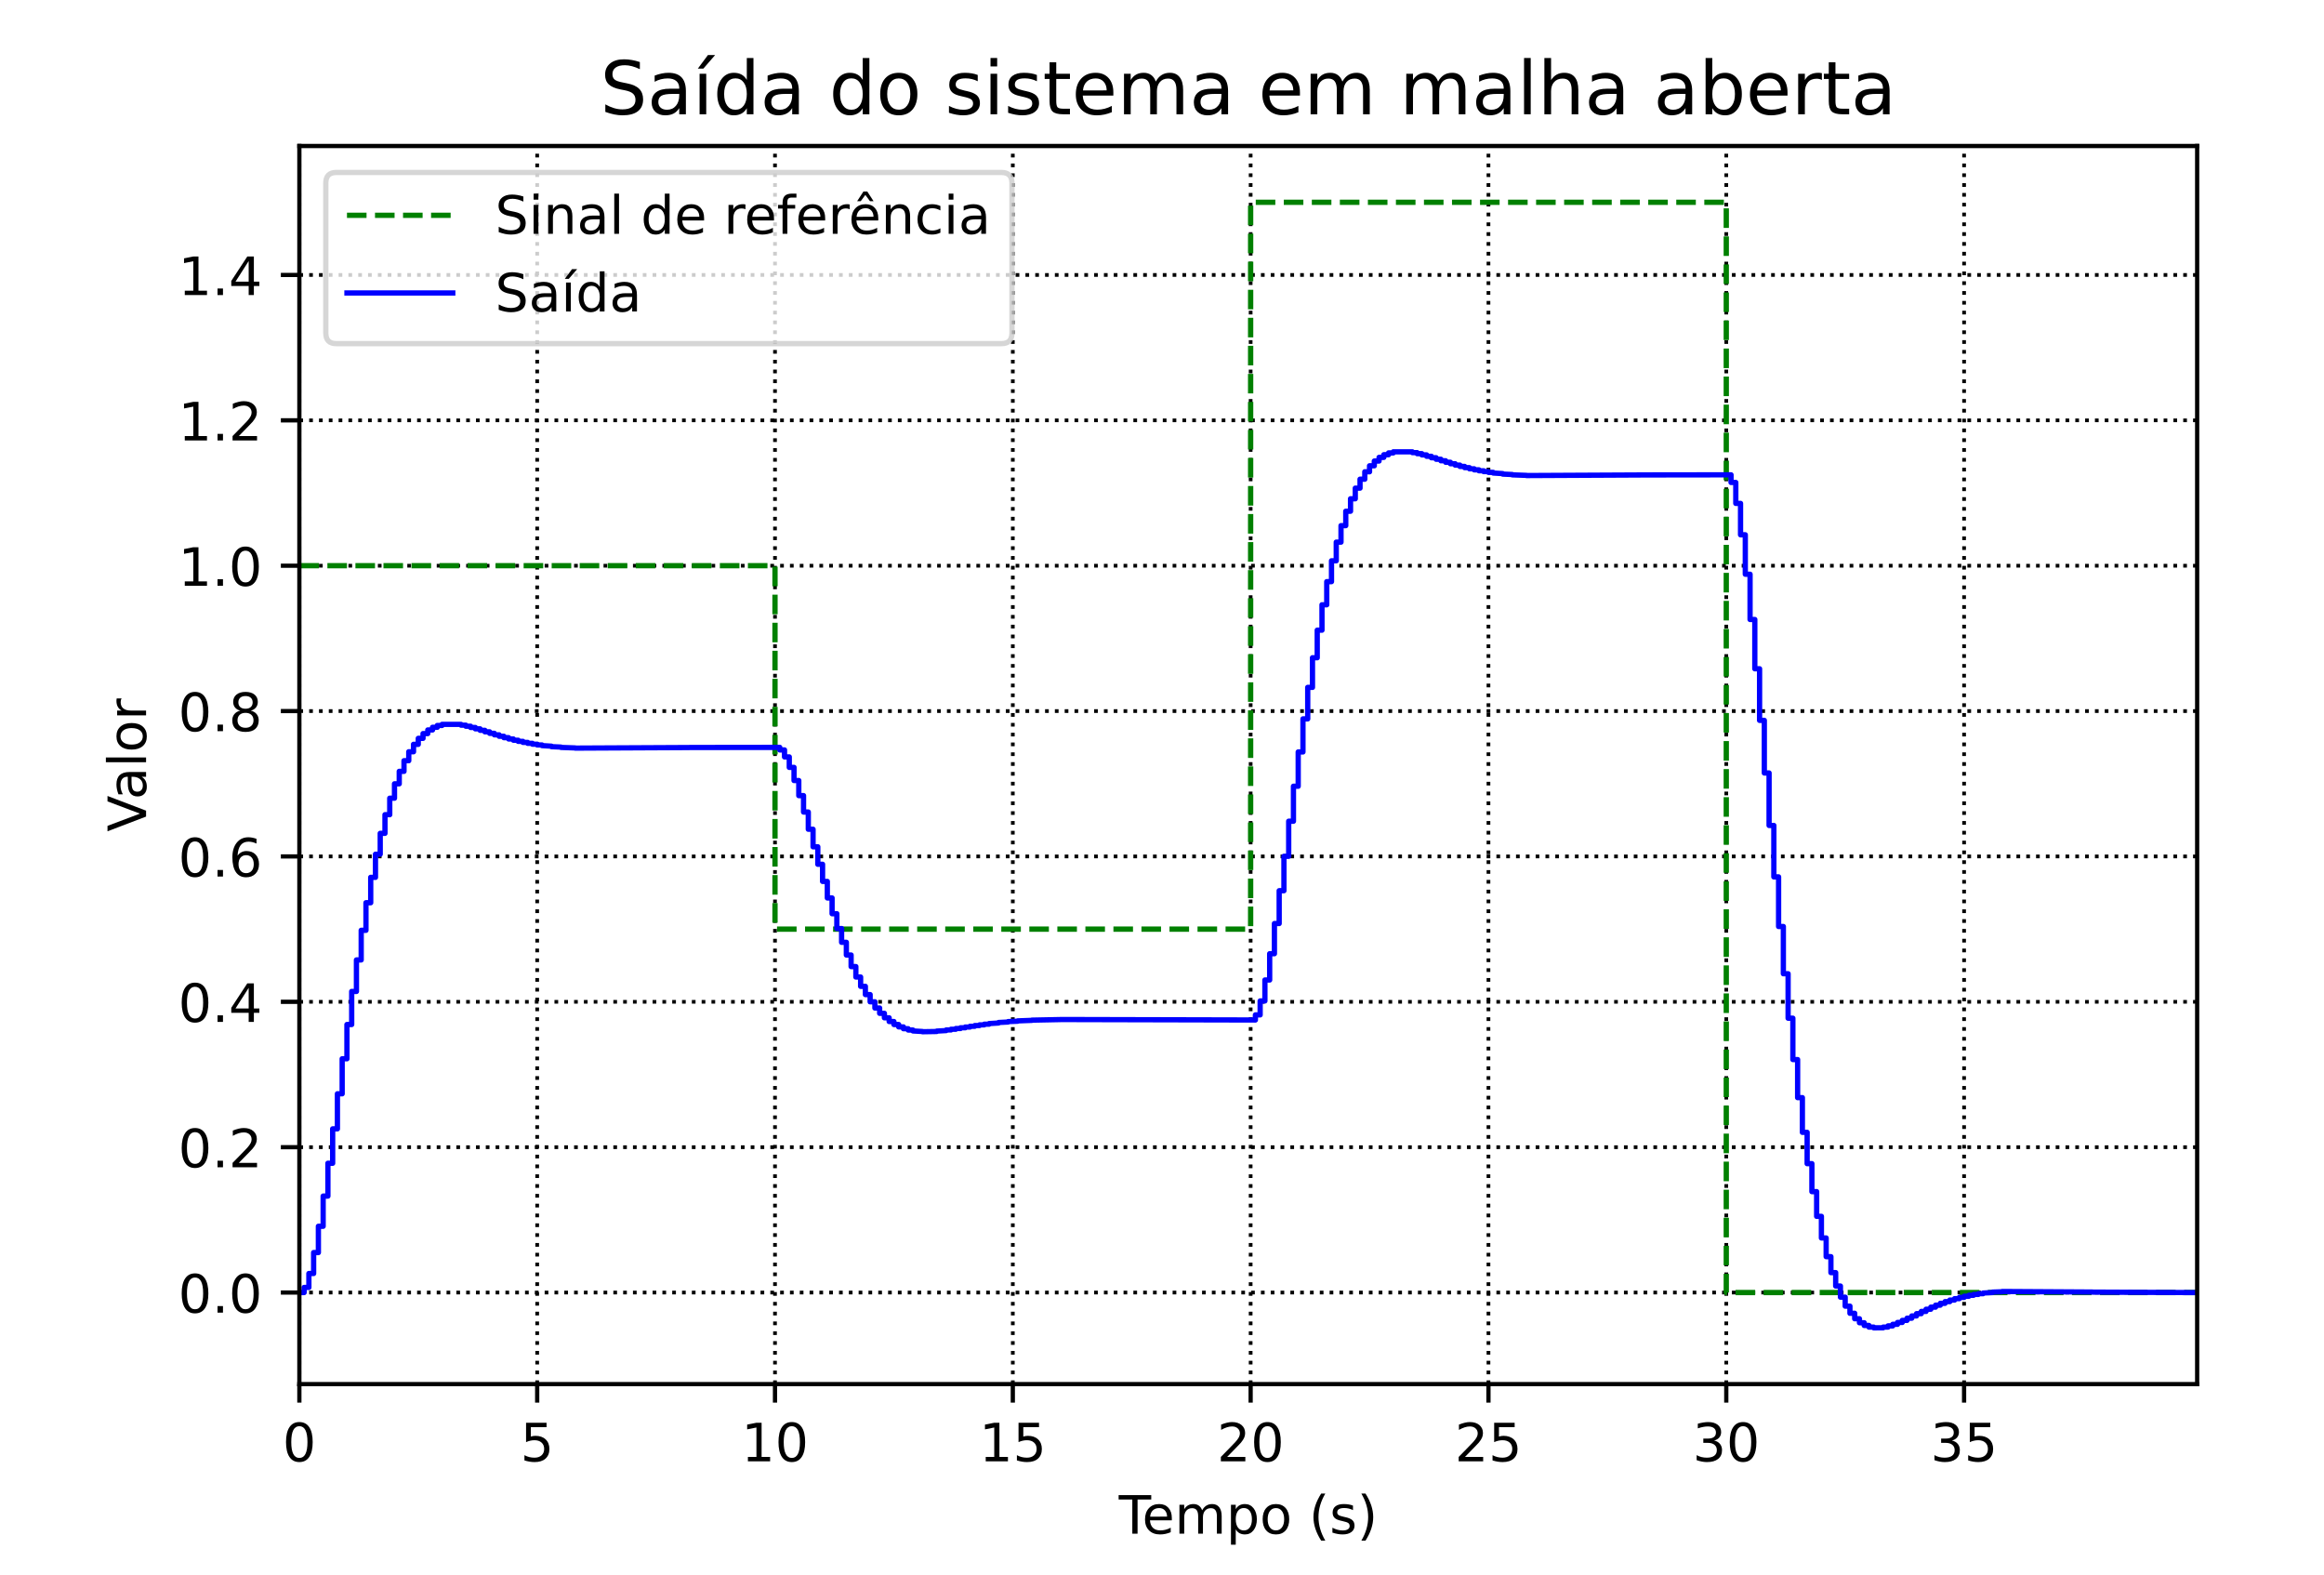 <?xml version="1.0" encoding="utf-8" standalone="no"?>
<!DOCTYPE svg PUBLIC "-//W3C//DTD SVG 1.1//EN"
  "http://www.w3.org/Graphics/SVG/1.1/DTD/svg11.dtd">
<!-- Created with matplotlib (https://matplotlib.org/) -->
<svg height="297.638pt" version="1.1" viewBox="0 0 439.37 297.638" width="439.37pt" xmlns="http://www.w3.org/2000/svg" xmlns:xlink="http://www.w3.org/1999/xlink">
 <defs>
  <style type="text/css">
*{stroke-linecap:butt;stroke-linejoin:round;}
  </style>
 </defs>
 <g id="figure_1">
  <g id="patch_1">
   <path d="M 0 297.638 
L 439.37 297.638 
L 439.37 0 
L 0 0 
z
" style="fill:#ffffff;"/>
  </g>
  <g id="axes_1">
   <g id="patch_2">
    <path d="M 56.597 261.631 
L 415.389 261.631 
L 415.389 27.6 
L 56.597 27.6 
z
" style="fill:#ffffff;"/>
   </g>
   <g id="matplotlib.axis_1">
    <g id="xtick_1">
     <g id="line2d_1">
      <path clip-path="url(#p3642e7bef7)" d="M 56.597 261.631 
L 56.597 27.6 
" style="fill:none;stroke:#000000;stroke-dasharray:0.7,1.155;stroke-dashoffset:0;stroke-width:0.7;"/>
     </g>
     <g id="line2d_2">
      <defs>
       <path d="M 0 0 
L 0 3.5 
" id="mc5d3b76d03" style="stroke:#000000;stroke-width:0.8;"/>
      </defs>
      <g>
       <use style="stroke:#000000;stroke-width:0.8;" x="56.597" xlink:href="#mc5d3b76d03" y="261.631"/>
      </g>
     </g>
     <g id="text_1">
      <!-- 0 -->
      <defs>
       <path d="M 31.781 66.406 
Q 24.172 66.406 20.328 58.906 
Q 16.5 51.422 16.5 36.375 
Q 16.5 21.391 20.328 13.891 
Q 24.172 6.391 31.781 6.391 
Q 39.453 6.391 43.281 13.891 
Q 47.125 21.391 47.125 36.375 
Q 47.125 51.422 43.281 58.906 
Q 39.453 66.406 31.781 66.406 
z
M 31.781 74.219 
Q 44.047 74.219 50.516 64.516 
Q 56.984 54.828 56.984 36.375 
Q 56.984 17.969 50.516 8.266 
Q 44.047 -1.422 31.781 -1.422 
Q 19.531 -1.422 13.062 8.266 
Q 6.594 17.969 6.594 36.375 
Q 6.594 54.828 13.062 64.516 
Q 19.531 74.219 31.781 74.219 
z
" id="DejaVuSans-48"/>
      </defs>
      <g transform="translate(53.416 276.229)scale(0.1 -0.1)">
       <use xlink:href="#DejaVuSans-48"/>
      </g>
     </g>
    </g>
    <g id="xtick_2">
     <g id="line2d_3">
      <path clip-path="url(#p3642e7bef7)" d="M 101.559 261.631 
L 101.559 27.6 
" style="fill:none;stroke:#000000;stroke-dasharray:0.7,1.155;stroke-dashoffset:0;stroke-width:0.7;"/>
     </g>
     <g id="line2d_4">
      <g>
       <use style="stroke:#000000;stroke-width:0.8;" x="101.559" xlink:href="#mc5d3b76d03" y="261.631"/>
      </g>
     </g>
     <g id="text_2">
      <!-- 5 -->
      <defs>
       <path d="M 10.797 72.906 
L 49.516 72.906 
L 49.516 64.594 
L 19.828 64.594 
L 19.828 46.734 
Q 21.969 47.469 24.109 47.828 
Q 26.266 48.188 28.422 48.188 
Q 40.625 48.188 47.75 41.5 
Q 54.891 34.812 54.891 23.391 
Q 54.891 11.625 47.562 5.094 
Q 40.234 -1.422 26.906 -1.422 
Q 22.312 -1.422 17.547 -0.641 
Q 12.797 0.141 7.719 1.703 
L 7.719 11.625 
Q 12.109 9.234 16.797 8.062 
Q 21.484 6.891 26.703 6.891 
Q 35.156 6.891 40.078 11.328 
Q 45.016 15.766 45.016 23.391 
Q 45.016 31 40.078 35.438 
Q 35.156 39.891 26.703 39.891 
Q 22.75 39.891 18.812 39.016 
Q 14.891 38.141 10.797 36.281 
z
" id="DejaVuSans-53"/>
      </defs>
      <g transform="translate(98.378 276.229)scale(0.1 -0.1)">
       <use xlink:href="#DejaVuSans-53"/>
      </g>
     </g>
    </g>
    <g id="xtick_3">
     <g id="line2d_5">
      <path clip-path="url(#p3642e7bef7)" d="M 146.52 261.631 
L 146.52 27.6 
" style="fill:none;stroke:#000000;stroke-dasharray:0.7,1.155;stroke-dashoffset:0;stroke-width:0.7;"/>
     </g>
     <g id="line2d_6">
      <g>
       <use style="stroke:#000000;stroke-width:0.8;" x="146.52" xlink:href="#mc5d3b76d03" y="261.631"/>
      </g>
     </g>
     <g id="text_3">
      <!-- 10 -->
      <defs>
       <path d="M 12.406 8.297 
L 28.516 8.297 
L 28.516 63.922 
L 10.984 60.406 
L 10.984 69.391 
L 28.422 72.906 
L 38.281 72.906 
L 38.281 8.297 
L 54.391 8.297 
L 54.391 0 
L 12.406 0 
z
" id="DejaVuSans-49"/>
      </defs>
      <g transform="translate(140.158 276.229)scale(0.1 -0.1)">
       <use xlink:href="#DejaVuSans-49"/>
       <use x="63.623" xlink:href="#DejaVuSans-48"/>
      </g>
     </g>
    </g>
    <g id="xtick_4">
     <g id="line2d_7">
      <path clip-path="url(#p3642e7bef7)" d="M 191.481 261.631 
L 191.481 27.6 
" style="fill:none;stroke:#000000;stroke-dasharray:0.7,1.155;stroke-dashoffset:0;stroke-width:0.7;"/>
     </g>
     <g id="line2d_8">
      <g>
       <use style="stroke:#000000;stroke-width:0.8;" x="191.481" xlink:href="#mc5d3b76d03" y="261.631"/>
      </g>
     </g>
     <g id="text_4">
      <!-- 15 -->
      <g transform="translate(185.119 276.229)scale(0.1 -0.1)">
       <use xlink:href="#DejaVuSans-49"/>
       <use x="63.623" xlink:href="#DejaVuSans-53"/>
      </g>
     </g>
    </g>
    <g id="xtick_5">
     <g id="line2d_9">
      <path clip-path="url(#p3642e7bef7)" d="M 236.443 261.631 
L 236.443 27.6 
" style="fill:none;stroke:#000000;stroke-dasharray:0.7,1.155;stroke-dashoffset:0;stroke-width:0.7;"/>
     </g>
     <g id="line2d_10">
      <g>
       <use style="stroke:#000000;stroke-width:0.8;" x="236.443" xlink:href="#mc5d3b76d03" y="261.631"/>
      </g>
     </g>
     <g id="text_5">
      <!-- 20 -->
      <defs>
       <path d="M 19.188 8.297 
L 53.609 8.297 
L 53.609 0 
L 7.328 0 
L 7.328 8.297 
Q 12.938 14.109 22.625 23.891 
Q 32.328 33.688 34.812 36.531 
Q 39.547 41.844 41.422 45.531 
Q 43.312 49.219 43.312 52.781 
Q 43.312 58.594 39.234 62.25 
Q 35.156 65.922 28.609 65.922 
Q 23.969 65.922 18.812 64.312 
Q 13.672 62.703 7.812 59.422 
L 7.812 69.391 
Q 13.766 71.781 18.938 73 
Q 24.125 74.219 28.422 74.219 
Q 39.75 74.219 46.484 68.547 
Q 53.219 62.891 53.219 53.422 
Q 53.219 48.922 51.531 44.891 
Q 49.859 40.875 45.406 35.406 
Q 44.188 33.984 37.641 27.219 
Q 31.109 20.453 19.188 8.297 
z
" id="DejaVuSans-50"/>
      </defs>
      <g transform="translate(230.08 276.229)scale(0.1 -0.1)">
       <use xlink:href="#DejaVuSans-50"/>
       <use x="63.623" xlink:href="#DejaVuSans-48"/>
      </g>
     </g>
    </g>
    <g id="xtick_6">
     <g id="line2d_11">
      <path clip-path="url(#p3642e7bef7)" d="M 281.404 261.631 
L 281.404 27.6 
" style="fill:none;stroke:#000000;stroke-dasharray:0.7,1.155;stroke-dashoffset:0;stroke-width:0.7;"/>
     </g>
     <g id="line2d_12">
      <g>
       <use style="stroke:#000000;stroke-width:0.8;" x="281.404" xlink:href="#mc5d3b76d03" y="261.631"/>
      </g>
     </g>
     <g id="text_6">
      <!-- 25 -->
      <g transform="translate(275.042 276.229)scale(0.1 -0.1)">
       <use xlink:href="#DejaVuSans-50"/>
       <use x="63.623" xlink:href="#DejaVuSans-53"/>
      </g>
     </g>
    </g>
    <g id="xtick_7">
     <g id="line2d_13">
      <path clip-path="url(#p3642e7bef7)" d="M 326.366 261.631 
L 326.366 27.6 
" style="fill:none;stroke:#000000;stroke-dasharray:0.7,1.155;stroke-dashoffset:0;stroke-width:0.7;"/>
     </g>
     <g id="line2d_14">
      <g>
       <use style="stroke:#000000;stroke-width:0.8;" x="326.366" xlink:href="#mc5d3b76d03" y="261.631"/>
      </g>
     </g>
     <g id="text_7">
      <!-- 30 -->
      <defs>
       <path d="M 40.578 39.312 
Q 47.656 37.797 51.625 33 
Q 55.609 28.219 55.609 21.188 
Q 55.609 10.406 48.188 4.484 
Q 40.766 -1.422 27.094 -1.422 
Q 22.516 -1.422 17.656 -0.516 
Q 12.797 0.391 7.625 2.203 
L 7.625 11.719 
Q 11.719 9.328 16.594 8.109 
Q 21.484 6.891 26.812 6.891 
Q 36.078 6.891 40.938 10.547 
Q 45.797 14.203 45.797 21.188 
Q 45.797 27.641 41.281 31.266 
Q 36.766 34.906 28.719 34.906 
L 20.219 34.906 
L 20.219 43.016 
L 29.109 43.016 
Q 36.375 43.016 40.234 45.922 
Q 44.094 48.828 44.094 54.297 
Q 44.094 59.906 40.109 62.906 
Q 36.141 65.922 28.719 65.922 
Q 24.656 65.922 20.016 65.031 
Q 15.375 64.156 9.812 62.312 
L 9.812 71.094 
Q 15.438 72.656 20.344 73.438 
Q 25.25 74.219 29.594 74.219 
Q 40.828 74.219 47.359 69.109 
Q 53.906 64.016 53.906 55.328 
Q 53.906 49.266 50.438 45.094 
Q 46.969 40.922 40.578 39.312 
z
" id="DejaVuSans-51"/>
      </defs>
      <g transform="translate(320.003 276.229)scale(0.1 -0.1)">
       <use xlink:href="#DejaVuSans-51"/>
       <use x="63.623" xlink:href="#DejaVuSans-48"/>
      </g>
     </g>
    </g>
    <g id="xtick_8">
     <g id="line2d_15">
      <path clip-path="url(#p3642e7bef7)" d="M 371.327 261.631 
L 371.327 27.6 
" style="fill:none;stroke:#000000;stroke-dasharray:0.7,1.155;stroke-dashoffset:0;stroke-width:0.7;"/>
     </g>
     <g id="line2d_16">
      <g>
       <use style="stroke:#000000;stroke-width:0.8;" x="371.327" xlink:href="#mc5d3b76d03" y="261.631"/>
      </g>
     </g>
     <g id="text_8">
      <!-- 35 -->
      <g transform="translate(364.964 276.229)scale(0.1 -0.1)">
       <use xlink:href="#DejaVuSans-51"/>
       <use x="63.623" xlink:href="#DejaVuSans-53"/>
      </g>
     </g>
    </g>
    <g id="text_9">
     <!-- Tempo (s) -->
     <defs>
      <path d="M -0.297 72.906 
L 61.375 72.906 
L 61.375 64.594 
L 35.5 64.594 
L 35.5 0 
L 25.594 0 
L 25.594 64.594 
L -0.297 64.594 
z
" id="DejaVuSans-84"/>
      <path d="M 56.203 29.594 
L 56.203 25.203 
L 14.891 25.203 
Q 15.484 15.922 20.484 11.062 
Q 25.484 6.203 34.422 6.203 
Q 39.594 6.203 44.453 7.469 
Q 49.312 8.734 54.109 11.281 
L 54.109 2.781 
Q 49.266 0.734 44.188 -0.344 
Q 39.109 -1.422 33.891 -1.422 
Q 20.797 -1.422 13.156 6.188 
Q 5.516 13.812 5.516 26.812 
Q 5.516 40.234 12.766 48.109 
Q 20.016 56 32.328 56 
Q 43.359 56 49.781 48.891 
Q 56.203 41.797 56.203 29.594 
z
M 47.219 32.234 
Q 47.125 39.594 43.094 43.984 
Q 39.062 48.391 32.422 48.391 
Q 24.906 48.391 20.391 44.141 
Q 15.875 39.891 15.188 32.172 
z
" id="DejaVuSans-101"/>
      <path d="M 52 44.188 
Q 55.375 50.25 60.062 53.125 
Q 64.75 56 71.094 56 
Q 79.641 56 84.281 50.016 
Q 88.922 44.047 88.922 33.016 
L 88.922 0 
L 79.891 0 
L 79.891 32.719 
Q 79.891 40.578 77.094 44.375 
Q 74.312 48.188 68.609 48.188 
Q 61.625 48.188 57.562 43.547 
Q 53.516 38.922 53.516 30.906 
L 53.516 0 
L 44.484 0 
L 44.484 32.719 
Q 44.484 40.625 41.703 44.406 
Q 38.922 48.188 33.109 48.188 
Q 26.219 48.188 22.156 43.531 
Q 18.109 38.875 18.109 30.906 
L 18.109 0 
L 9.078 0 
L 9.078 54.688 
L 18.109 54.688 
L 18.109 46.188 
Q 21.188 51.219 25.484 53.609 
Q 29.781 56 35.688 56 
Q 41.656 56 45.828 52.969 
Q 50 49.953 52 44.188 
z
" id="DejaVuSans-109"/>
      <path d="M 18.109 8.203 
L 18.109 -20.797 
L 9.078 -20.797 
L 9.078 54.688 
L 18.109 54.688 
L 18.109 46.391 
Q 20.953 51.266 25.266 53.625 
Q 29.594 56 35.594 56 
Q 45.562 56 51.781 48.094 
Q 58.016 40.188 58.016 27.297 
Q 58.016 14.406 51.781 6.484 
Q 45.562 -1.422 35.594 -1.422 
Q 29.594 -1.422 25.266 0.953 
Q 20.953 3.328 18.109 8.203 
z
M 48.688 27.297 
Q 48.688 37.203 44.609 42.844 
Q 40.531 48.484 33.406 48.484 
Q 26.266 48.484 22.188 42.844 
Q 18.109 37.203 18.109 27.297 
Q 18.109 17.391 22.188 11.75 
Q 26.266 6.109 33.406 6.109 
Q 40.531 6.109 44.609 11.75 
Q 48.688 17.391 48.688 27.297 
z
" id="DejaVuSans-112"/>
      <path d="M 30.609 48.391 
Q 23.391 48.391 19.188 42.75 
Q 14.984 37.109 14.984 27.297 
Q 14.984 17.484 19.156 11.844 
Q 23.344 6.203 30.609 6.203 
Q 37.797 6.203 41.984 11.859 
Q 46.188 17.531 46.188 27.297 
Q 46.188 37.016 41.984 42.703 
Q 37.797 48.391 30.609 48.391 
z
M 30.609 56 
Q 42.328 56 49.016 48.375 
Q 55.719 40.766 55.719 27.297 
Q 55.719 13.875 49.016 6.219 
Q 42.328 -1.422 30.609 -1.422 
Q 18.844 -1.422 12.172 6.219 
Q 5.516 13.875 5.516 27.297 
Q 5.516 40.766 12.172 48.375 
Q 18.844 56 30.609 56 
z
" id="DejaVuSans-111"/>
      <path id="DejaVuSans-32"/>
      <path d="M 31 75.875 
Q 24.469 64.656 21.281 53.656 
Q 18.109 42.672 18.109 31.391 
Q 18.109 20.125 21.312 9.062 
Q 24.516 -2 31 -13.188 
L 23.188 -13.188 
Q 15.875 -1.703 12.234 9.375 
Q 8.594 20.453 8.594 31.391 
Q 8.594 42.281 12.203 53.312 
Q 15.828 64.359 23.188 75.875 
z
" id="DejaVuSans-40"/>
      <path d="M 44.281 53.078 
L 44.281 44.578 
Q 40.484 46.531 36.375 47.5 
Q 32.281 48.484 27.875 48.484 
Q 21.188 48.484 17.844 46.438 
Q 14.5 44.391 14.5 40.281 
Q 14.5 37.156 16.891 35.375 
Q 19.281 33.594 26.516 31.984 
L 29.594 31.297 
Q 39.156 29.25 43.188 25.516 
Q 47.219 21.781 47.219 15.094 
Q 47.219 7.469 41.188 3.016 
Q 35.156 -1.422 24.609 -1.422 
Q 20.219 -1.422 15.453 -0.562 
Q 10.688 0.297 5.422 2 
L 5.422 11.281 
Q 10.406 8.688 15.234 7.391 
Q 20.062 6.109 24.812 6.109 
Q 31.156 6.109 34.562 8.281 
Q 37.984 10.453 37.984 14.406 
Q 37.984 18.062 35.516 20.016 
Q 33.062 21.969 24.703 23.781 
L 21.578 24.516 
Q 13.234 26.266 9.516 29.906 
Q 5.812 33.547 5.812 39.891 
Q 5.812 47.609 11.281 51.797 
Q 16.75 56 26.812 56 
Q 31.781 56 36.172 55.266 
Q 40.578 54.547 44.281 53.078 
z
" id="DejaVuSans-115"/>
      <path d="M 8.016 75.875 
L 15.828 75.875 
Q 23.141 64.359 26.781 53.312 
Q 30.422 42.281 30.422 31.391 
Q 30.422 20.453 26.781 9.375 
Q 23.141 -1.703 15.828 -13.188 
L 8.016 -13.188 
Q 14.5 -2 17.703 9.062 
Q 20.906 20.125 20.906 31.391 
Q 20.906 42.672 17.703 53.656 
Q 14.5 64.656 8.016 75.875 
z
" id="DejaVuSans-41"/>
     </defs>
     <g transform="translate(211.514 289.907)scale(0.1 -0.1)">
      <use xlink:href="#DejaVuSans-84"/>
      <use x="44.084" xlink:href="#DejaVuSans-101"/>
      <use x="105.607" xlink:href="#DejaVuSans-109"/>
      <use x="203.02" xlink:href="#DejaVuSans-112"/>
      <use x="266.496" xlink:href="#DejaVuSans-111"/>
      <use x="327.678" xlink:href="#DejaVuSans-32"/>
      <use x="359.465" xlink:href="#DejaVuSans-40"/>
      <use x="398.479" xlink:href="#DejaVuSans-115"/>
      <use x="450.578" xlink:href="#DejaVuSans-41"/>
     </g>
    </g>
   </g>
   <g id="matplotlib.axis_2">
    <g id="ytick_1">
     <g id="line2d_17">
      <path clip-path="url(#p3642e7bef7)" d="M 56.597 244.325 
L 415.389 244.325 
" style="fill:none;stroke:#000000;stroke-dasharray:0.7,1.155;stroke-dashoffset:0;stroke-width:0.7;"/>
     </g>
     <g id="line2d_18">
      <defs>
       <path d="M 0 0 
L -3.5 0 
" id="mc851513beb" style="stroke:#000000;stroke-width:0.8;"/>
      </defs>
      <g>
       <use style="stroke:#000000;stroke-width:0.8;" x="56.597" xlink:href="#mc851513beb" y="244.325"/>
      </g>
     </g>
     <g id="text_10">
      <!-- 0.0 -->
      <defs>
       <path d="M 10.688 12.406 
L 21 12.406 
L 21 0 
L 10.688 0 
z
" id="DejaVuSans-46"/>
      </defs>
      <g transform="translate(33.694 248.124)scale(0.1 -0.1)">
       <use xlink:href="#DejaVuSans-48"/>
       <use x="63.623" xlink:href="#DejaVuSans-46"/>
       <use x="95.41" xlink:href="#DejaVuSans-48"/>
      </g>
     </g>
    </g>
    <g id="ytick_2">
     <g id="line2d_19">
      <path clip-path="url(#p3642e7bef7)" d="M 56.597 216.847 
L 415.389 216.847 
" style="fill:none;stroke:#000000;stroke-dasharray:0.7,1.155;stroke-dashoffset:0;stroke-width:0.7;"/>
     </g>
     <g id="line2d_20">
      <g>
       <use style="stroke:#000000;stroke-width:0.8;" x="56.597" xlink:href="#mc851513beb" y="216.847"/>
      </g>
     </g>
     <g id="text_11">
      <!-- 0.2 -->
      <g transform="translate(33.694 220.646)scale(0.1 -0.1)">
       <use xlink:href="#DejaVuSans-48"/>
       <use x="63.623" xlink:href="#DejaVuSans-46"/>
       <use x="95.41" xlink:href="#DejaVuSans-50"/>
      </g>
     </g>
    </g>
    <g id="ytick_3">
     <g id="line2d_21">
      <path clip-path="url(#p3642e7bef7)" d="M 56.597 189.368 
L 415.389 189.368 
" style="fill:none;stroke:#000000;stroke-dasharray:0.7,1.155;stroke-dashoffset:0;stroke-width:0.7;"/>
     </g>
     <g id="line2d_22">
      <g>
       <use style="stroke:#000000;stroke-width:0.8;" x="56.597" xlink:href="#mc851513beb" y="189.368"/>
      </g>
     </g>
     <g id="text_12">
      <!-- 0.4 -->
      <defs>
       <path d="M 37.797 64.312 
L 12.891 25.391 
L 37.797 25.391 
z
M 35.203 72.906 
L 47.609 72.906 
L 47.609 25.391 
L 58.016 25.391 
L 58.016 17.188 
L 47.609 17.188 
L 47.609 0 
L 37.797 0 
L 37.797 17.188 
L 4.891 17.188 
L 4.891 26.703 
z
" id="DejaVuSans-52"/>
      </defs>
      <g transform="translate(33.694 193.168)scale(0.1 -0.1)">
       <use xlink:href="#DejaVuSans-48"/>
       <use x="63.623" xlink:href="#DejaVuSans-46"/>
       <use x="95.41" xlink:href="#DejaVuSans-52"/>
      </g>
     </g>
    </g>
    <g id="ytick_4">
     <g id="line2d_23">
      <path clip-path="url(#p3642e7bef7)" d="M 56.597 161.89 
L 415.389 161.89 
" style="fill:none;stroke:#000000;stroke-dasharray:0.7,1.155;stroke-dashoffset:0;stroke-width:0.7;"/>
     </g>
     <g id="line2d_24">
      <g>
       <use style="stroke:#000000;stroke-width:0.8;" x="56.597" xlink:href="#mc851513beb" y="161.89"/>
      </g>
     </g>
     <g id="text_13">
      <!-- 0.6 -->
      <defs>
       <path d="M 33.016 40.375 
Q 26.375 40.375 22.484 35.828 
Q 18.609 31.297 18.609 23.391 
Q 18.609 15.531 22.484 10.953 
Q 26.375 6.391 33.016 6.391 
Q 39.656 6.391 43.531 10.953 
Q 47.406 15.531 47.406 23.391 
Q 47.406 31.297 43.531 35.828 
Q 39.656 40.375 33.016 40.375 
z
M 52.594 71.297 
L 52.594 62.312 
Q 48.875 64.062 45.094 64.984 
Q 41.312 65.922 37.594 65.922 
Q 27.828 65.922 22.672 59.328 
Q 17.531 52.734 16.797 39.406 
Q 19.672 43.656 24.016 45.922 
Q 28.375 48.188 33.594 48.188 
Q 44.578 48.188 50.953 41.516 
Q 57.328 34.859 57.328 23.391 
Q 57.328 12.156 50.688 5.359 
Q 44.047 -1.422 33.016 -1.422 
Q 20.359 -1.422 13.672 8.266 
Q 6.984 17.969 6.984 36.375 
Q 6.984 53.656 15.188 63.938 
Q 23.391 74.219 37.203 74.219 
Q 40.922 74.219 44.703 73.484 
Q 48.484 72.75 52.594 71.297 
z
" id="DejaVuSans-54"/>
      </defs>
      <g transform="translate(33.694 165.689)scale(0.1 -0.1)">
       <use xlink:href="#DejaVuSans-48"/>
       <use x="63.623" xlink:href="#DejaVuSans-46"/>
       <use x="95.41" xlink:href="#DejaVuSans-54"/>
      </g>
     </g>
    </g>
    <g id="ytick_5">
     <g id="line2d_25">
      <path clip-path="url(#p3642e7bef7)" d="M 56.597 134.412 
L 415.389 134.412 
" style="fill:none;stroke:#000000;stroke-dasharray:0.7,1.155;stroke-dashoffset:0;stroke-width:0.7;"/>
     </g>
     <g id="line2d_26">
      <g>
       <use style="stroke:#000000;stroke-width:0.8;" x="56.597" xlink:href="#mc851513beb" y="134.412"/>
      </g>
     </g>
     <g id="text_14">
      <!-- 0.8 -->
      <defs>
       <path d="M 31.781 34.625 
Q 24.75 34.625 20.719 30.859 
Q 16.703 27.094 16.703 20.516 
Q 16.703 13.922 20.719 10.156 
Q 24.75 6.391 31.781 6.391 
Q 38.812 6.391 42.859 10.172 
Q 46.922 13.969 46.922 20.516 
Q 46.922 27.094 42.891 30.859 
Q 38.875 34.625 31.781 34.625 
z
M 21.922 38.812 
Q 15.578 40.375 12.031 44.719 
Q 8.5 49.078 8.5 55.328 
Q 8.5 64.062 14.719 69.141 
Q 20.953 74.219 31.781 74.219 
Q 42.672 74.219 48.875 69.141 
Q 55.078 64.062 55.078 55.328 
Q 55.078 49.078 51.531 44.719 
Q 48 40.375 41.703 38.812 
Q 48.828 37.156 52.797 32.312 
Q 56.781 27.484 56.781 20.516 
Q 56.781 9.906 50.312 4.234 
Q 43.844 -1.422 31.781 -1.422 
Q 19.734 -1.422 13.25 4.234 
Q 6.781 9.906 6.781 20.516 
Q 6.781 27.484 10.781 32.312 
Q 14.797 37.156 21.922 38.812 
z
M 18.312 54.391 
Q 18.312 48.734 21.844 45.562 
Q 25.391 42.391 31.781 42.391 
Q 38.141 42.391 41.719 45.562 
Q 45.312 48.734 45.312 54.391 
Q 45.312 60.062 41.719 63.234 
Q 38.141 66.406 31.781 66.406 
Q 25.391 66.406 21.844 63.234 
Q 18.312 60.062 18.312 54.391 
z
" id="DejaVuSans-56"/>
      </defs>
      <g transform="translate(33.694 138.211)scale(0.1 -0.1)">
       <use xlink:href="#DejaVuSans-48"/>
       <use x="63.623" xlink:href="#DejaVuSans-46"/>
       <use x="95.41" xlink:href="#DejaVuSans-56"/>
      </g>
     </g>
    </g>
    <g id="ytick_6">
     <g id="line2d_27">
      <path clip-path="url(#p3642e7bef7)" d="M 56.597 106.934 
L 415.389 106.934 
" style="fill:none;stroke:#000000;stroke-dasharray:0.7,1.155;stroke-dashoffset:0;stroke-width:0.7;"/>
     </g>
     <g id="line2d_28">
      <g>
       <use style="stroke:#000000;stroke-width:0.8;" x="56.597" xlink:href="#mc851513beb" y="106.934"/>
      </g>
     </g>
     <g id="text_15">
      <!-- 1.0 -->
      <g transform="translate(33.694 110.733)scale(0.1 -0.1)">
       <use xlink:href="#DejaVuSans-49"/>
       <use x="63.623" xlink:href="#DejaVuSans-46"/>
       <use x="95.41" xlink:href="#DejaVuSans-48"/>
      </g>
     </g>
    </g>
    <g id="ytick_7">
     <g id="line2d_29">
      <path clip-path="url(#p3642e7bef7)" d="M 56.597 79.455 
L 415.389 79.455 
" style="fill:none;stroke:#000000;stroke-dasharray:0.7,1.155;stroke-dashoffset:0;stroke-width:0.7;"/>
     </g>
     <g id="line2d_30">
      <g>
       <use style="stroke:#000000;stroke-width:0.8;" x="56.597" xlink:href="#mc851513beb" y="79.455"/>
      </g>
     </g>
     <g id="text_16">
      <!-- 1.2 -->
      <g transform="translate(33.694 83.254)scale(0.1 -0.1)">
       <use xlink:href="#DejaVuSans-49"/>
       <use x="63.623" xlink:href="#DejaVuSans-46"/>
       <use x="95.41" xlink:href="#DejaVuSans-50"/>
      </g>
     </g>
    </g>
    <g id="ytick_8">
     <g id="line2d_31">
      <path clip-path="url(#p3642e7bef7)" d="M 56.597 51.977 
L 415.389 51.977 
" style="fill:none;stroke:#000000;stroke-dasharray:0.7,1.155;stroke-dashoffset:0;stroke-width:0.7;"/>
     </g>
     <g id="line2d_32">
      <g>
       <use style="stroke:#000000;stroke-width:0.8;" x="56.597" xlink:href="#mc851513beb" y="51.977"/>
      </g>
     </g>
     <g id="text_17">
      <!-- 1.4 -->
      <g transform="translate(33.694 55.776)scale(0.1 -0.1)">
       <use xlink:href="#DejaVuSans-49"/>
       <use x="63.623" xlink:href="#DejaVuSans-46"/>
       <use x="95.41" xlink:href="#DejaVuSans-52"/>
      </g>
     </g>
    </g>
    <g id="text_18">
     <!-- Valor -->
     <defs>
      <path d="M 28.609 0 
L 0.781 72.906 
L 11.078 72.906 
L 34.188 11.531 
L 57.328 72.906 
L 67.578 72.906 
L 39.797 0 
z
" id="DejaVuSans-86"/>
      <path d="M 34.281 27.484 
Q 23.391 27.484 19.188 25 
Q 14.984 22.516 14.984 16.5 
Q 14.984 11.719 18.141 8.906 
Q 21.297 6.109 26.703 6.109 
Q 34.188 6.109 38.703 11.406 
Q 43.219 16.703 43.219 25.484 
L 43.219 27.484 
z
M 52.203 31.203 
L 52.203 0 
L 43.219 0 
L 43.219 8.297 
Q 40.141 3.328 35.547 0.953 
Q 30.953 -1.422 24.312 -1.422 
Q 15.922 -1.422 10.953 3.297 
Q 6 8.016 6 15.922 
Q 6 25.141 12.172 29.828 
Q 18.359 34.516 30.609 34.516 
L 43.219 34.516 
L 43.219 35.406 
Q 43.219 41.609 39.141 45 
Q 35.062 48.391 27.688 48.391 
Q 23 48.391 18.547 47.266 
Q 14.109 46.141 10.016 43.891 
L 10.016 52.203 
Q 14.938 54.109 19.578 55.047 
Q 24.219 56 28.609 56 
Q 40.484 56 46.344 49.844 
Q 52.203 43.703 52.203 31.203 
z
" id="DejaVuSans-97"/>
      <path d="M 9.422 75.984 
L 18.406 75.984 
L 18.406 0 
L 9.422 0 
z
" id="DejaVuSans-108"/>
      <path d="M 41.109 46.297 
Q 39.594 47.172 37.812 47.578 
Q 36.031 48 33.891 48 
Q 26.266 48 22.188 43.047 
Q 18.109 38.094 18.109 28.812 
L 18.109 0 
L 9.078 0 
L 9.078 54.688 
L 18.109 54.688 
L 18.109 46.188 
Q 20.953 51.172 25.484 53.578 
Q 30.031 56 36.531 56 
Q 37.453 56 38.578 55.875 
Q 39.703 55.766 41.062 55.516 
z
" id="DejaVuSans-114"/>
     </defs>
     <g transform="translate(27.615 157.216)rotate(-90)scale(0.1 -0.1)">
      <use xlink:href="#DejaVuSans-86"/>
      <use x="60.658" xlink:href="#DejaVuSans-97"/>
      <use x="121.938" xlink:href="#DejaVuSans-108"/>
      <use x="149.721" xlink:href="#DejaVuSans-111"/>
      <use x="210.902" xlink:href="#DejaVuSans-114"/>
     </g>
    </g>
   </g>
   <g id="line2d_33">
    <path clip-path="url(#p3642e7bef7)" d="M 56.597 106.934 
L 146.52 106.934 
L 146.52 175.629 
L 236.443 175.629 
L 236.443 38.238 
L 326.366 38.238 
L 326.366 244.325 
L 415.389 244.325 
L 415.389 244.325 
" style="fill:none;stroke:#008000;stroke-dasharray:3.7,1.6;stroke-dashoffset:0;"/>
   </g>
   <g id="line2d_34">
    <path clip-path="url(#p3642e7bef7)" d="M 56.597 244.325 
L 57.497 244.325 
L 57.497 243.362 
L 58.396 243.362 
L 58.396 240.725 
L 59.295 240.725 
L 59.295 236.768 
L 60.194 236.768 
L 60.194 231.799 
L 61.094 231.799 
L 61.094 226.093 
L 61.993 226.093 
L 61.993 219.887 
L 62.892 219.887 
L 62.892 213.383 
L 63.791 213.383 
L 63.791 206.753 
L 64.69 206.753 
L 64.69 200.14 
L 65.59 200.14 
L 65.59 193.661 
L 66.489 193.661 
L 66.489 187.408 
L 67.388 187.408 
L 67.388 181.454 
L 68.287 181.454 
L 68.287 175.853 
L 69.187 175.853 
L 69.187 170.641 
L 70.086 170.641 
L 70.086 165.842 
L 70.985 165.842 
L 70.985 161.469 
L 71.884 161.469 
L 71.884 157.523 
L 72.783 157.523 
L 72.783 153.999 
L 73.683 153.999 
L 73.683 150.883 
L 74.582 150.883 
L 74.582 148.159 
L 75.481 148.159 
L 75.481 145.803 
L 76.38 145.803 
L 76.38 143.793 
L 77.28 143.793 
L 77.28 142.102 
L 78.179 142.102 
L 78.179 140.702 
L 79.078 140.702 
L 79.078 139.567 
L 79.977 139.567 
L 79.977 138.669 
L 80.877 138.669 
L 80.877 137.98 
L 81.776 137.98 
L 81.776 137.476 
L 82.675 137.476 
L 82.675 137.133 
L 83.574 137.133 
L 83.574 136.926 
L 87.171 136.929 
L 87.171 137.078 
L 88.07 137.078 
L 88.07 137.276 
L 88.97 137.276 
L 88.97 137.511 
L 89.869 137.511 
L 89.869 137.771 
L 90.768 137.771 
L 90.768 138.048 
L 91.667 138.048 
L 91.667 138.333 
L 92.566 138.333 
L 92.566 138.619 
L 93.466 138.619 
L 93.466 138.902 
L 94.365 138.902 
L 94.365 139.177 
L 95.264 139.177 
L 95.264 139.44 
L 96.163 139.44 
L 96.163 139.689 
L 97.063 139.689 
L 97.063 139.921 
L 97.962 139.921 
L 97.962 140.136 
L 98.861 140.136 
L 98.861 140.333 
L 99.76 140.333 
L 99.76 140.511 
L 100.66 140.511 
L 100.66 140.671 
L 101.559 140.671 
L 101.559 140.813 
L 102.458 140.813 
L 102.458 140.937 
L 104.256 141.046 
L 104.256 141.138 
L 106.055 141.217 
L 106.055 141.283 
L 108.753 141.379 
L 108.753 141.413 
L 130.334 141.304 
L 130.334 141.298 
L 147.419 141.275 
L 147.419 141.757 
L 148.319 141.757 
L 148.319 143.076 
L 149.218 143.076 
L 149.218 145.055 
L 150.117 145.055 
L 150.117 147.54 
L 151.016 147.54 
L 151.016 150.393 
L 151.915 150.393 
L 151.915 153.497 
L 152.815 153.497 
L 152.815 156.75 
L 153.714 156.75 
L 153.714 160.065 
L 154.613 160.065 
L 154.613 163.372 
L 155.512 163.372 
L 155.512 166.612 
L 156.412 166.612 
L 156.412 169.738 
L 157.311 169.738 
L 157.311 172.716 
L 158.21 172.716 
L 158.21 175.517 
L 159.109 175.517 
L 159.109 178.123 
L 160.009 178.123 
L 160.009 180.522 
L 160.908 180.522 
L 160.908 182.709 
L 161.807 182.709 
L 161.807 184.682 
L 162.706 184.682 
L 162.706 186.444 
L 163.605 186.444 
L 163.605 188.002 
L 164.505 188.002 
L 164.505 189.365 
L 165.404 189.365 
L 165.404 190.542 
L 166.303 190.542 
L 166.303 191.548 
L 167.202 191.548 
L 167.202 192.393 
L 168.102 192.393 
L 168.102 193.093 
L 169.001 193.093 
L 169.001 193.661 
L 169.9 193.661 
L 169.9 194.11 
L 170.799 194.11 
L 170.799 194.454 
L 171.698 194.454 
L 171.698 194.706 
L 172.598 194.706 
L 172.598 194.878 
L 174.396 194.981 
L 174.396 195.026 
L 177.094 194.98 
L 177.094 194.905 
L 178.892 194.806 
L 178.892 194.689 
L 179.792 194.689 
L 179.792 194.559 
L 180.691 194.559 
L 180.691 194.42 
L 181.59 194.42 
L 181.59 194.278 
L 182.489 194.278 
L 182.489 194.134 
L 183.388 194.134 
L 183.388 193.993 
L 184.288 193.993 
L 184.288 193.855 
L 185.187 193.855 
L 185.187 193.724 
L 186.086 193.724 
L 186.086 193.6 
L 186.985 193.6 
L 186.985 193.483 
L 188.784 193.376 
L 188.784 193.278 
L 190.582 193.188 
L 190.582 193.109 
L 192.381 193.038 
L 192.381 192.975 
L 195.078 192.875 
L 195.078 192.835 
L 200.474 192.725 
L 200.474 192.716 
L 237.342 192.806 
L 237.342 191.843 
L 238.241 191.843 
L 238.241 189.206 
L 239.14 189.206 
L 239.14 185.248 
L 240.04 185.248 
L 240.04 180.279 
L 240.939 180.279 
L 240.939 174.573 
L 241.838 174.573 
L 241.838 168.367 
L 242.737 168.367 
L 242.737 161.863 
L 243.637 161.863 
L 243.637 155.233 
L 244.536 155.233 
L 244.536 148.62 
L 245.435 148.62 
L 245.435 142.14 
L 246.334 142.14 
L 246.334 135.887 
L 247.234 135.887 
L 247.234 129.933 
L 248.133 129.933 
L 248.133 124.331 
L 249.032 124.331 
L 249.032 119.119 
L 249.931 119.119 
L 249.931 114.321 
L 250.83 114.321 
L 250.83 109.947 
L 251.73 109.947 
L 251.73 106.002 
L 252.629 106.002 
L 252.629 102.477 
L 253.528 102.477 
L 253.528 99.361 
L 254.427 99.361 
L 254.427 96.637 
L 255.327 96.637 
L 255.327 94.281 
L 256.226 94.281 
L 256.226 92.271 
L 257.125 92.271 
L 257.125 90.58 
L 258.024 90.58 
L 258.024 89.18 
L 258.923 89.18 
L 258.923 88.045 
L 259.823 88.045 
L 259.823 87.147 
L 260.722 87.147 
L 260.722 86.458 
L 261.621 86.458 
L 261.621 85.954 
L 262.52 85.954 
L 262.52 85.611 
L 263.42 85.611 
L 263.42 85.404 
L 267.017 85.407 
L 267.017 85.556 
L 267.916 85.556 
L 267.916 85.754 
L 268.815 85.754 
L 268.815 85.989 
L 269.714 85.989 
L 269.714 86.249 
L 270.613 86.249 
L 270.613 86.526 
L 271.513 86.526 
L 271.513 86.811 
L 272.412 86.811 
L 272.412 87.098 
L 273.311 87.098 
L 273.311 87.381 
L 274.21 87.381 
L 274.21 87.655 
L 275.11 87.655 
L 275.11 87.918 
L 276.009 87.918 
L 276.009 88.167 
L 276.908 88.167 
L 276.908 88.399 
L 277.807 88.399 
L 277.807 88.614 
L 278.706 88.614 
L 278.706 88.811 
L 279.606 88.811 
L 279.606 88.989 
L 280.505 88.989 
L 280.505 89.149 
L 281.404 89.149 
L 281.404 89.291 
L 282.303 89.291 
L 282.303 89.415 
L 284.102 89.524 
L 284.102 89.617 
L 285.9 89.695 
L 285.9 89.761 
L 288.598 89.858 
L 288.598 89.891 
L 310.179 89.782 
L 310.179 89.777 
L 327.265 89.753 
L 327.265 91.199 
L 328.164 91.199 
L 328.164 95.154 
L 329.063 95.154 
L 329.063 101.091 
L 329.962 101.091 
L 329.962 108.544 
L 330.862 108.544 
L 330.862 117.103 
L 331.761 117.103 
L 331.761 126.414 
L 332.66 126.414 
L 332.66 136.17 
L 333.559 136.17 
L 333.559 146.115 
L 334.459 146.115 
L 334.459 156.034 
L 335.358 156.034 
L 335.358 165.754 
L 336.257 165.754 
L 336.257 175.133 
L 337.156 175.133 
L 337.156 184.064 
L 338.055 184.064 
L 338.055 192.467 
L 338.955 192.467 
L 338.955 200.285 
L 339.854 200.285 
L 339.854 207.483 
L 340.753 207.483 
L 340.753 214.043 
L 341.652 214.043 
L 341.652 219.962 
L 342.552 219.962 
L 342.552 225.249 
L 343.451 225.249 
L 343.451 229.922 
L 344.35 229.922 
L 344.35 234.009 
L 345.249 234.009 
L 345.249 237.542 
L 346.148 237.542 
L 346.148 240.558 
L 347.048 240.558 
L 347.048 243.094 
L 347.947 243.094 
L 347.947 245.194 
L 348.846 245.194 
L 348.846 246.897 
L 349.745 246.897 
L 349.745 248.245 
L 350.645 248.245 
L 350.645 249.277 
L 351.544 249.277 
L 351.544 250.033 
L 352.443 250.033 
L 352.443 250.548 
L 353.342 250.548 
L 353.342 250.858 
L 354.242 250.858 
L 354.242 250.993 
L 356.04 250.983 
L 356.04 250.854 
L 356.939 250.854 
L 356.939 250.63 
L 357.838 250.63 
L 357.838 250.333 
L 358.738 250.333 
L 358.738 249.981 
L 359.637 249.981 
L 359.637 249.591 
L 360.536 249.591 
L 360.536 249.176 
L 361.435 249.176 
L 361.435 248.748 
L 362.335 248.748 
L 362.335 248.318 
L 363.234 248.318 
L 363.234 247.894 
L 364.133 247.894 
L 364.133 247.482 
L 365.032 247.482 
L 365.032 247.087 
L 365.931 247.087 
L 365.931 246.714 
L 366.831 246.714 
L 366.831 246.365 
L 367.73 246.365 
L 367.73 246.043 
L 368.629 246.043 
L 368.629 245.748 
L 369.528 245.748 
L 369.528 245.481 
L 370.428 245.481 
L 370.428 245.241 
L 371.327 245.241 
L 371.327 245.028 
L 372.226 245.028 
L 372.226 244.841 
L 373.125 244.841 
L 373.125 244.679 
L 374.025 244.679 
L 374.025 244.539 
L 374.924 244.539 
L 374.924 244.421 
L 376.722 244.323 
L 376.722 244.243 
L 378.521 244.178 
L 378.521 244.128 
L 395.606 244.231 
L 395.606 244.245 
L 415.389 244.336 
L 415.389 244.335 
" style="fill:none;stroke:#0000ff;stroke-linecap:square;"/>
   </g>
   <g id="patch_3">
    <path d="M 56.597 261.631 
L 56.597 27.6 
" style="fill:none;stroke:#000000;stroke-linecap:square;stroke-linejoin:miter;stroke-width:0.8;"/>
   </g>
   <g id="patch_4">
    <path d="M 415.389 261.631 
L 415.389 27.6 
" style="fill:none;stroke:#000000;stroke-linecap:square;stroke-linejoin:miter;stroke-width:0.8;"/>
   </g>
   <g id="patch_5">
    <path d="M 56.597 261.631 
L 415.389 261.631 
" style="fill:none;stroke:#000000;stroke-linecap:square;stroke-linejoin:miter;stroke-width:0.8;"/>
   </g>
   <g id="patch_6">
    <path d="M 56.597 27.6 
L 415.389 27.6 
" style="fill:none;stroke:#000000;stroke-linecap:square;stroke-linejoin:miter;stroke-width:0.8;"/>
   </g>
   <g id="text_19">
    <!-- Saída do sistema em malha aberta -->
    <defs>
     <path d="M 53.516 70.516 
L 53.516 60.891 
Q 47.906 63.578 42.922 64.891 
Q 37.938 66.219 33.297 66.219 
Q 25.25 66.219 20.875 63.094 
Q 16.5 59.969 16.5 54.203 
Q 16.5 49.359 19.406 46.891 
Q 22.312 44.438 30.422 42.922 
L 36.375 41.703 
Q 47.406 39.594 52.656 34.297 
Q 57.906 29 57.906 20.125 
Q 57.906 9.516 50.797 4.047 
Q 43.703 -1.422 29.984 -1.422 
Q 24.812 -1.422 18.969 -0.25 
Q 13.141 0.922 6.891 3.219 
L 6.891 13.375 
Q 12.891 10.016 18.656 8.297 
Q 24.422 6.594 29.984 6.594 
Q 38.422 6.594 43.016 9.906 
Q 47.609 13.234 47.609 19.391 
Q 47.609 24.75 44.312 27.781 
Q 41.016 30.812 33.5 32.328 
L 27.484 33.5 
Q 16.453 35.688 11.516 40.375 
Q 6.594 45.062 6.594 53.422 
Q 6.594 63.094 13.406 68.656 
Q 20.219 74.219 32.172 74.219 
Q 37.312 74.219 42.625 73.281 
Q 47.953 72.359 53.516 70.516 
z
" id="DejaVuSans-83"/>
     <path d="M 20.703 79.984 
L 30.422 79.984 
L 14.5 61.625 
L 7.031 61.625 
z
M 9.422 54.688 
L 18.406 54.688 
L 18.406 0 
L 9.422 0 
z
M 13.922 56 
z
" id="DejaVuSans-237"/>
     <path d="M 45.406 46.391 
L 45.406 75.984 
L 54.391 75.984 
L 54.391 0 
L 45.406 0 
L 45.406 8.203 
Q 42.578 3.328 38.25 0.953 
Q 33.938 -1.422 27.875 -1.422 
Q 17.969 -1.422 11.734 6.484 
Q 5.516 14.406 5.516 27.297 
Q 5.516 40.188 11.734 48.094 
Q 17.969 56 27.875 56 
Q 33.938 56 38.25 53.625 
Q 42.578 51.266 45.406 46.391 
z
M 14.797 27.297 
Q 14.797 17.391 18.875 11.75 
Q 22.953 6.109 30.078 6.109 
Q 37.203 6.109 41.297 11.75 
Q 45.406 17.391 45.406 27.297 
Q 45.406 37.203 41.297 42.844 
Q 37.203 48.484 30.078 48.484 
Q 22.953 48.484 18.875 42.844 
Q 14.797 37.203 14.797 27.297 
z
" id="DejaVuSans-100"/>
     <path d="M 9.422 54.688 
L 18.406 54.688 
L 18.406 0 
L 9.422 0 
z
M 9.422 75.984 
L 18.406 75.984 
L 18.406 64.594 
L 9.422 64.594 
z
" id="DejaVuSans-105"/>
     <path d="M 18.312 70.219 
L 18.312 54.688 
L 36.812 54.688 
L 36.812 47.703 
L 18.312 47.703 
L 18.312 18.016 
Q 18.312 11.328 20.141 9.422 
Q 21.969 7.516 27.594 7.516 
L 36.812 7.516 
L 36.812 0 
L 27.594 0 
Q 17.188 0 13.234 3.875 
Q 9.281 7.766 9.281 18.016 
L 9.281 47.703 
L 2.688 47.703 
L 2.688 54.688 
L 9.281 54.688 
L 9.281 70.219 
z
" id="DejaVuSans-116"/>
     <path d="M 54.891 33.016 
L 54.891 0 
L 45.906 0 
L 45.906 32.719 
Q 45.906 40.484 42.875 44.328 
Q 39.844 48.188 33.797 48.188 
Q 26.516 48.188 22.312 43.547 
Q 18.109 38.922 18.109 30.906 
L 18.109 0 
L 9.078 0 
L 9.078 75.984 
L 18.109 75.984 
L 18.109 46.188 
Q 21.344 51.125 25.703 53.562 
Q 30.078 56 35.797 56 
Q 45.219 56 50.047 50.172 
Q 54.891 44.344 54.891 33.016 
z
" id="DejaVuSans-104"/>
     <path d="M 48.688 27.297 
Q 48.688 37.203 44.609 42.844 
Q 40.531 48.484 33.406 48.484 
Q 26.266 48.484 22.188 42.844 
Q 18.109 37.203 18.109 27.297 
Q 18.109 17.391 22.188 11.75 
Q 26.266 6.109 33.406 6.109 
Q 40.531 6.109 44.609 11.75 
Q 48.688 17.391 48.688 27.297 
z
M 18.109 46.391 
Q 20.953 51.266 25.266 53.625 
Q 29.594 56 35.594 56 
Q 45.562 56 51.781 48.094 
Q 58.016 40.188 58.016 27.297 
Q 58.016 14.406 51.781 6.484 
Q 45.562 -1.422 35.594 -1.422 
Q 29.594 -1.422 25.266 0.953 
Q 20.953 3.328 18.109 8.203 
L 18.109 0 
L 9.078 0 
L 9.078 75.984 
L 18.109 75.984 
z
" id="DejaVuSans-98"/>
    </defs>
    <g transform="translate(113.477 21.6)scale(0.14 -0.14)">
     <use xlink:href="#DejaVuSans-83"/>
     <use x="63.477" xlink:href="#DejaVuSans-97"/>
     <use x="124.756" xlink:href="#DejaVuSans-237"/>
     <use x="152.539" xlink:href="#DejaVuSans-100"/>
     <use x="216.016" xlink:href="#DejaVuSans-97"/>
     <use x="277.295" xlink:href="#DejaVuSans-32"/>
     <use x="309.082" xlink:href="#DejaVuSans-100"/>
     <use x="372.559" xlink:href="#DejaVuSans-111"/>
     <use x="433.74" xlink:href="#DejaVuSans-32"/>
     <use x="465.527" xlink:href="#DejaVuSans-115"/>
     <use x="517.627" xlink:href="#DejaVuSans-105"/>
     <use x="545.41" xlink:href="#DejaVuSans-115"/>
     <use x="597.51" xlink:href="#DejaVuSans-116"/>
     <use x="636.719" xlink:href="#DejaVuSans-101"/>
     <use x="698.242" xlink:href="#DejaVuSans-109"/>
     <use x="795.654" xlink:href="#DejaVuSans-97"/>
     <use x="856.934" xlink:href="#DejaVuSans-32"/>
     <use x="888.721" xlink:href="#DejaVuSans-101"/>
     <use x="950.244" xlink:href="#DejaVuSans-109"/>
     <use x="1047.656" xlink:href="#DejaVuSans-32"/>
     <use x="1079.443" xlink:href="#DejaVuSans-109"/>
     <use x="1176.855" xlink:href="#DejaVuSans-97"/>
     <use x="1238.135" xlink:href="#DejaVuSans-108"/>
     <use x="1265.918" xlink:href="#DejaVuSans-104"/>
     <use x="1329.297" xlink:href="#DejaVuSans-97"/>
     <use x="1390.576" xlink:href="#DejaVuSans-32"/>
     <use x="1422.363" xlink:href="#DejaVuSans-97"/>
     <use x="1483.643" xlink:href="#DejaVuSans-98"/>
     <use x="1547.119" xlink:href="#DejaVuSans-101"/>
     <use x="1608.643" xlink:href="#DejaVuSans-114"/>
     <use x="1649.756" xlink:href="#DejaVuSans-116"/>
     <use x="1688.965" xlink:href="#DejaVuSans-97"/>
    </g>
   </g>
   <g id="legend_1">
    <g id="patch_7">
     <path d="M 63.597 64.956 
L 189.319 64.956 
Q 191.319 64.956 191.319 62.956 
L 191.319 34.6 
Q 191.319 32.6 189.319 32.6 
L 63.597 32.6 
Q 61.597 32.6 61.597 34.6 
L 61.597 62.956 
Q 61.597 64.956 63.597 64.956 
z
" style="fill:#ffffff;opacity:0.8;stroke:#cccccc;stroke-linejoin:miter;"/>
    </g>
    <g id="line2d_35">
     <path d="M 65.597 40.698 
L 85.597 40.698 
" style="fill:none;stroke:#008000;stroke-dasharray:3.7,1.6;stroke-dashoffset:0;"/>
    </g>
    <g id="line2d_36"/>
    <g id="text_20">
     <!-- Sinal de referência -->
     <defs>
      <path d="M 54.891 33.016 
L 54.891 0 
L 45.906 0 
L 45.906 32.719 
Q 45.906 40.484 42.875 44.328 
Q 39.844 48.188 33.797 48.188 
Q 26.516 48.188 22.312 43.547 
Q 18.109 38.922 18.109 30.906 
L 18.109 0 
L 9.078 0 
L 9.078 54.688 
L 18.109 54.688 
L 18.109 46.188 
Q 21.344 51.125 25.703 53.562 
Q 30.078 56 35.797 56 
Q 45.219 56 50.047 50.172 
Q 54.891 44.344 54.891 33.016 
z
" id="DejaVuSans-110"/>
      <path d="M 37.109 75.984 
L 37.109 68.5 
L 28.516 68.5 
Q 23.688 68.5 21.797 66.547 
Q 19.922 64.594 19.922 59.516 
L 19.922 54.688 
L 34.719 54.688 
L 34.719 47.703 
L 19.922 47.703 
L 19.922 0 
L 10.891 0 
L 10.891 47.703 
L 2.297 47.703 
L 2.297 54.688 
L 10.891 54.688 
L 10.891 58.5 
Q 10.891 67.625 15.141 71.797 
Q 19.391 75.984 28.609 75.984 
z
" id="DejaVuSans-102"/>
      <path d="M 56.203 29.594 
L 56.203 25.203 
L 14.891 25.203 
Q 15.484 15.922 20.484 11.062 
Q 25.484 6.203 34.422 6.203 
Q 39.594 6.203 44.453 7.469 
Q 49.312 8.734 54.109 11.281 
L 54.109 2.781 
Q 49.266 0.734 44.188 -0.344 
Q 39.109 -1.422 33.891 -1.422 
Q 20.797 -1.422 13.156 6.188 
Q 5.516 13.812 5.516 26.812 
Q 5.516 40.234 12.766 48.109 
Q 20.016 56 32.328 56 
Q 43.359 56 49.781 48.891 
Q 56.203 41.797 56.203 29.594 
z
M 47.219 32.234 
Q 47.125 39.594 43.094 43.984 
Q 39.062 48.391 32.422 48.391 
Q 24.906 48.391 20.391 44.141 
Q 15.875 39.891 15.188 32.172 
z
M 28.172 79.984 
L 35.406 79.984 
L 47.359 61.625 
L 40.578 61.625 
L 31.781 73.578 
L 23 61.625 
L 16.219 61.625 
z
" id="DejaVuSans-234"/>
      <path d="M 48.781 52.594 
L 48.781 44.188 
Q 44.969 46.297 41.141 47.344 
Q 37.312 48.391 33.406 48.391 
Q 24.656 48.391 19.812 42.844 
Q 14.984 37.312 14.984 27.297 
Q 14.984 17.281 19.812 11.734 
Q 24.656 6.203 33.406 6.203 
Q 37.312 6.203 41.141 7.25 
Q 44.969 8.297 48.781 10.406 
L 48.781 2.094 
Q 45.016 0.344 40.984 -0.531 
Q 36.969 -1.422 32.422 -1.422 
Q 20.062 -1.422 12.781 6.344 
Q 5.516 14.109 5.516 27.297 
Q 5.516 40.672 12.859 48.328 
Q 20.219 56 33.016 56 
Q 37.156 56 41.109 55.141 
Q 45.062 54.297 48.781 52.594 
z
" id="DejaVuSans-99"/>
     </defs>
     <g transform="translate(93.597 44.198)scale(0.1 -0.1)">
      <use xlink:href="#DejaVuSans-83"/>
      <use x="63.477" xlink:href="#DejaVuSans-105"/>
      <use x="91.26" xlink:href="#DejaVuSans-110"/>
      <use x="154.639" xlink:href="#DejaVuSans-97"/>
      <use x="215.918" xlink:href="#DejaVuSans-108"/>
      <use x="243.701" xlink:href="#DejaVuSans-32"/>
      <use x="275.488" xlink:href="#DejaVuSans-100"/>
      <use x="338.965" xlink:href="#DejaVuSans-101"/>
      <use x="400.488" xlink:href="#DejaVuSans-32"/>
      <use x="432.275" xlink:href="#DejaVuSans-114"/>
      <use x="471.139" xlink:href="#DejaVuSans-101"/>
      <use x="532.662" xlink:href="#DejaVuSans-102"/>
      <use x="567.867" xlink:href="#DejaVuSans-101"/>
      <use x="629.391" xlink:href="#DejaVuSans-114"/>
      <use x="668.254" xlink:href="#DejaVuSans-234"/>
      <use x="729.777" xlink:href="#DejaVuSans-110"/>
      <use x="793.156" xlink:href="#DejaVuSans-99"/>
      <use x="848.137" xlink:href="#DejaVuSans-105"/>
      <use x="875.92" xlink:href="#DejaVuSans-97"/>
     </g>
    </g>
    <g id="line2d_37">
     <path d="M 65.597 55.377 
L 85.597 55.377 
" style="fill:none;stroke:#0000ff;stroke-linecap:square;"/>
    </g>
    <g id="line2d_38"/>
    <g id="text_21">
     <!-- Saída -->
     <g transform="translate(93.597 58.877)scale(0.1 -0.1)">
      <use xlink:href="#DejaVuSans-83"/>
      <use x="63.477" xlink:href="#DejaVuSans-97"/>
      <use x="124.756" xlink:href="#DejaVuSans-237"/>
      <use x="152.539" xlink:href="#DejaVuSans-100"/>
      <use x="216.016" xlink:href="#DejaVuSans-97"/>
     </g>
    </g>
   </g>
  </g>
 </g>
 <defs>
  <clipPath id="p3642e7bef7">
   <rect height="234.031" width="358.792" x="56.597" y="27.6"/>
  </clipPath>
 </defs>
</svg>
